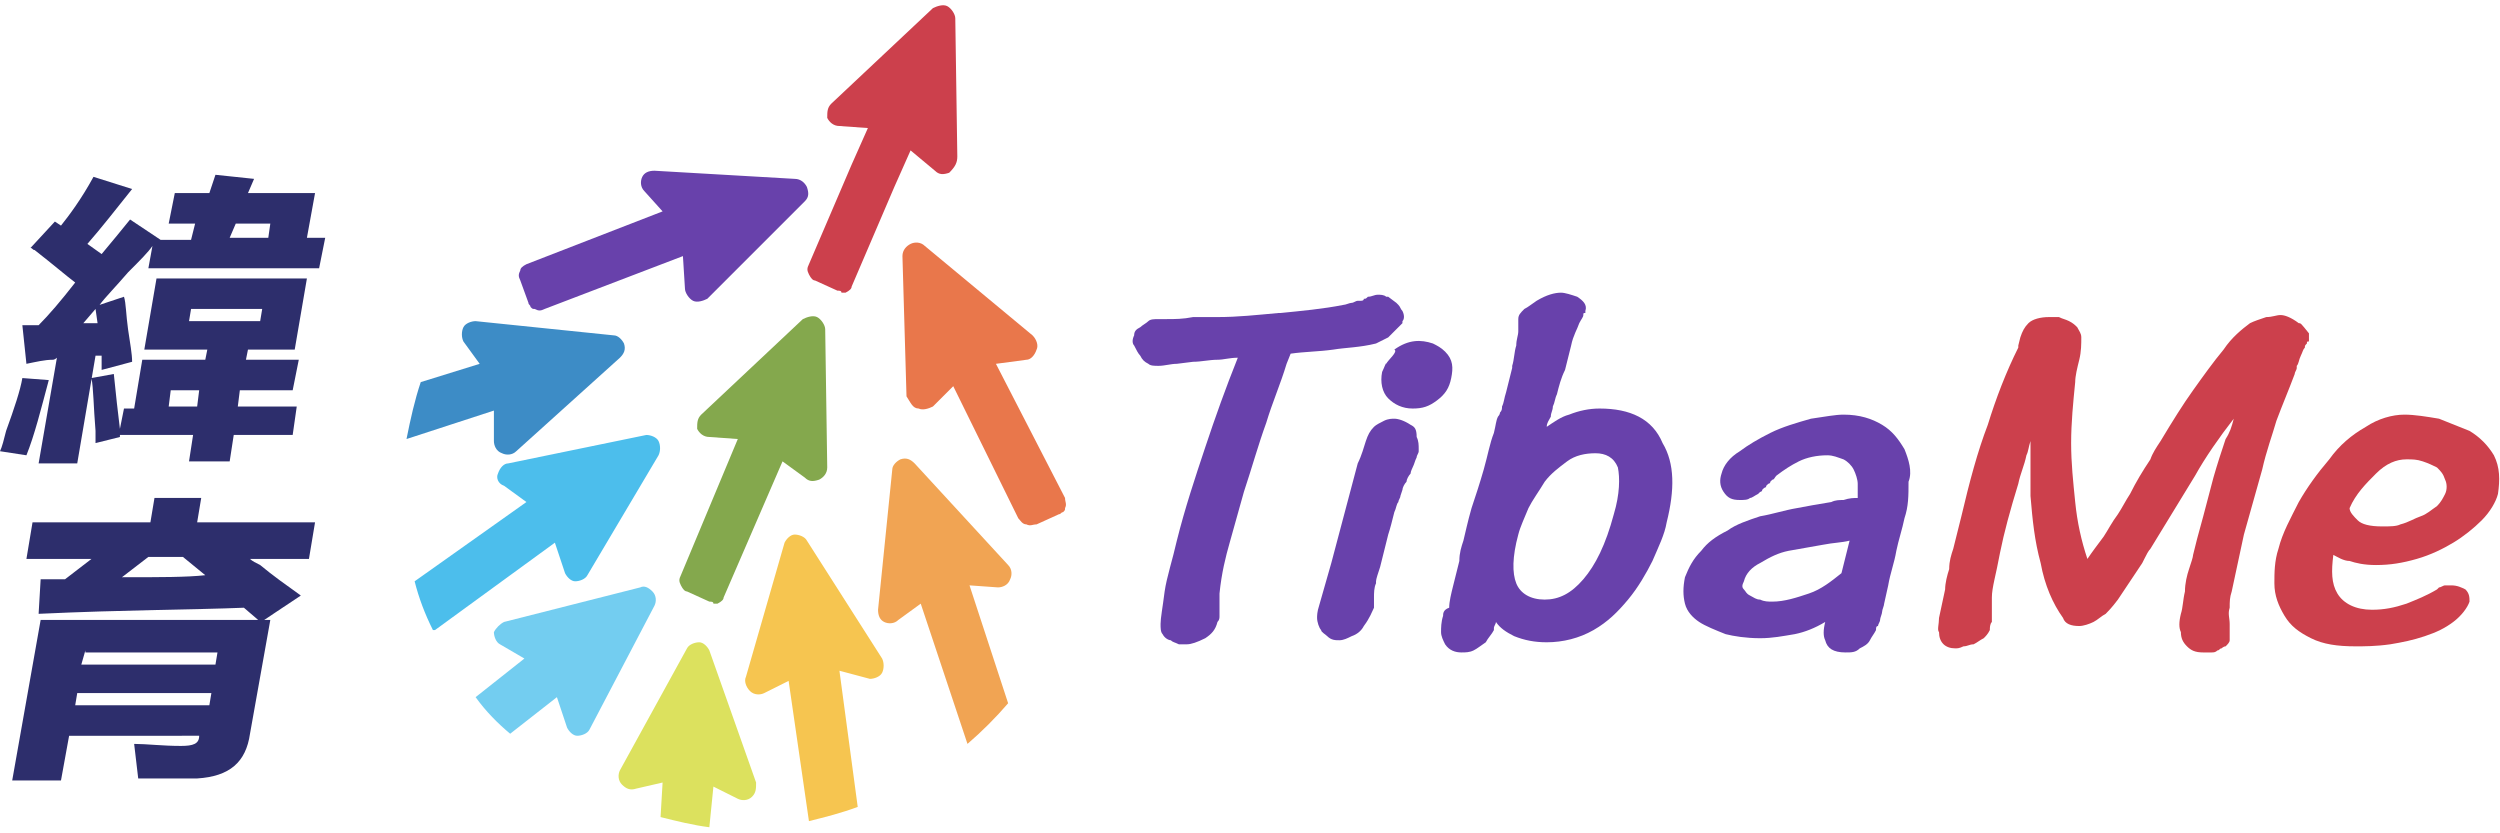 <?xml version="1.0" encoding="utf-8"?>
<!-- Generator: Adobe Illustrator 22.1.0, SVG Export Plug-In . SVG Version: 6.00 Build 0)  -->
<svg version="1.1" id="圖層_1" xmlns="http://www.w3.org/2000/svg" xmlns:xlink="http://www.w3.org/1999/xlink" x="0px" y="0px"
	 viewBox="0 0 123 41" style="enable-background:new 0 0 123 41;" xml:space="preserve">
<style type="text/css">
	.st0{fill:#CC404C;}
	.st1{fill:#4CBEEC;}
	.st2{fill:#73CDF0;}
	.st3{fill:#DCE15E;}
	.st4{fill:#F6C550;}
	.st5{fill:#F1A453;}
	.st6{fill:#E9774B;}
	.st7{fill:#84A84D;}
	.st8{fill:#6841AB;}
	.st9{fill:#3D8CC6;}
	.st10{fill:#2D2E6C;}
</style>
<g>
	<g>
		<g>
			<path class="st0" d="M47,0.9c0-0.2-0.2-0.5-0.4-0.6c-0.2-0.1-0.5,0-0.7,0.1l-5,4.7c-0.2,0.2-0.2,0.4-0.2,0.7
				C40.8,6,41,6.2,41.3,6.2l1.4,0.1l-0.8,1.8L39.8,13c-0.1,0.2-0.1,0.3,0,0.5c0.1,0.2,0.2,0.3,0.3,0.3l1.1,0.5c0.1,0,0.2,0,0.2,0.1
				c0.1,0,0.2,0,0.2,0c0.2-0.1,0.3-0.2,0.3-0.3l2.1-4.9l0.8-1.8l1.2,1c0.2,0.2,0.4,0.2,0.7,0.1C47,8.2,47.1,8,47.1,7.7L47,0.9z"/>
			<path class="st1" d="M27.3,26.7l0.5,1.5c0.1,0.2,0.3,0.4,0.5,0.4c0.2,0,0.5-0.1,0.6-0.3l3.5-5.9c0.1-0.2,0.1-0.5,0-0.7
				c-0.1-0.2-0.4-0.3-0.6-0.3L25,22.8c-0.2,0-0.4,0.2-0.5,0.5c-0.1,0.2,0,0.5,0.3,0.6l1.1,0.8l-5.5,3.9c0.2,0.8,0.5,1.6,0.9,2.4
				c0,0,0.1,0,0.1,0L27.3,26.7z"/>
			<path class="st2" d="M27.9,35.8c0.1,0.2,0.3,0.4,0.5,0.4c0.2,0,0.5-0.1,0.6-0.3l3.2-6.1c0.1-0.2,0.1-0.5-0.1-0.7
				c-0.2-0.2-0.4-0.3-0.6-0.2l-6.7,1.7c-0.2,0.1-0.4,0.3-0.5,0.5c0,0.2,0.1,0.5,0.3,0.6l1.2,0.7l-2.4,1.9c0.5,0.7,1.1,1.3,1.7,1.8
				l2.3-1.8L27.9,35.8z"/>
			<path class="st3" d="M36.3,39.3c0.2,0.1,0.5,0.1,0.7-0.1c0.2-0.2,0.2-0.4,0.2-0.7L34.9,32c-0.1-0.2-0.3-0.4-0.5-0.4
				c-0.2,0-0.5,0.1-0.6,0.3l-3.3,6c-0.1,0.2-0.1,0.5,0.1,0.7c0.2,0.2,0.4,0.3,0.7,0.2l1.3-0.3l-0.1,1.7c0.8,0.2,1.6,0.4,2.4,0.5
				l0.2-2L36.3,39.3z"/>
			<path class="st4" d="M42.8,33.4c0.2,0,0.5-0.1,0.6-0.3c0.1-0.2,0.1-0.5,0-0.7l-3.7-5.8c-0.1-0.2-0.4-0.3-0.6-0.3
				c-0.2,0-0.4,0.2-0.5,0.4l-1.9,6.6c-0.1,0.2,0,0.5,0.2,0.7c0.2,0.2,0.5,0.2,0.7,0.1l1.2-0.6l1,6.9c0.8-0.2,1.6-0.4,2.4-0.7
				l-0.9-6.7L42.8,33.4z"/>
			<path class="st5" d="M49.1,28.9c0.2,0,0.5-0.1,0.6-0.4c0.1-0.2,0.1-0.5-0.1-0.7L45,22.8c-0.2-0.2-0.4-0.3-0.7-0.2
				c-0.2,0.1-0.4,0.3-0.4,0.5L43.2,30c0,0.3,0.1,0.5,0.3,0.6c0.2,0.1,0.5,0.1,0.7-0.1l1.1-0.8l2.3,6.9c0,0,0,0,0,0
				c0.7-0.6,1.4-1.3,2-2l-1.9-5.8L49.1,28.9z"/>
			<path class="st6" d="M45.2,20.1c0.2,0.1,0.5,0,0.7-0.1l1-1l3.2,6.5c0.1,0.1,0.2,0.3,0.4,0.3c0.2,0.1,0.3,0,0.5,0l1.1-0.5
				c0.1,0,0.1-0.1,0.2-0.1c0.1-0.1,0.1-0.1,0.1-0.2c0.1-0.2,0-0.3,0-0.5L49,17.9l1.5-0.2c0.2,0,0.4-0.2,0.5-0.5
				c0.1-0.2,0-0.5-0.2-0.7l-5.3-4.4c-0.2-0.2-0.5-0.2-0.7-0.1c-0.2,0.1-0.4,0.3-0.4,0.6l0.2,6.9C44.8,19.8,44.9,20.1,45.2,20.1"/>
			<path class="st7" d="M39.6,23.5c0.2,0.2,0.4,0.2,0.7,0.1c0.2-0.1,0.4-0.3,0.4-0.6l-0.1-6.8c0-0.2-0.2-0.5-0.4-0.6
				c-0.2-0.1-0.5,0-0.7,0.1l-5,4.7c-0.2,0.2-0.2,0.4-0.2,0.7c0.1,0.2,0.3,0.4,0.6,0.4l1.4,0.1l-2.8,6.7c-0.1,0.2-0.1,0.3,0,0.5
				c0.1,0.2,0.2,0.3,0.3,0.3l1.1,0.5c0.1,0,0.2,0,0.2,0.1c0.1,0,0.2,0,0.2,0c0.2-0.1,0.3-0.2,0.3-0.3l2.9-6.7L39.6,23.5z"/>
			<path class="st8" d="M33.7,14.2c0,0.2,0.2,0.5,0.4,0.6c0.2,0.1,0.5,0,0.7-0.1l4.8-4.8c0.2-0.2,0.2-0.4,0.1-0.7
				c-0.1-0.2-0.3-0.4-0.6-0.4l-6.9-0.4c-0.3,0-0.5,0.1-0.6,0.3c-0.1,0.2-0.1,0.5,0.1,0.7l0.9,1L25.9,13c-0.2,0.1-0.3,0.2-0.3,0.3
				c-0.1,0.2-0.1,0.3,0,0.5l0.4,1.1c0,0.1,0.1,0.1,0.1,0.2c0.1,0.1,0.1,0.1,0.2,0.1c0.2,0.1,0.3,0.1,0.5,0l6.8-2.6L33.7,14.2z"/>
			<path class="st9" d="M24.3,21.7c0,0.2,0.1,0.5,0.4,0.6c0.2,0.1,0.5,0.1,0.7-0.1l5.1-4.6c0.2-0.2,0.3-0.4,0.2-0.7
				c-0.1-0.2-0.3-0.4-0.5-0.4l-6.8-0.7c-0.2,0-0.5,0.1-0.6,0.3c-0.1,0.2-0.1,0.5,0,0.7l0.8,1.1l-2.9,0.9c-0.3,0.9-0.5,1.8-0.7,2.8
				l4.3-1.4L24.3,21.7z"/>
		</g>
		<g>
			<path class="st8" d="M69.4,20.9c-0.3-0.2-0.6-0.3-0.8-0.3c-0.1,0-0.3,0-0.5,0.1c-0.2,0.1-0.4,0.2-0.5,0.3
				c-0.2,0.2-0.3,0.4-0.4,0.7c-0.1,0.3-0.2,0.7-0.4,1.1l-1.3,4.9l-0.6,2.1c-0.1,0.3-0.1,0.5-0.1,0.6c0,0.2,0.1,0.5,0.2,0.6
				c0,0.1,0.2,0.2,0.3,0.3c0.2,0.2,0.4,0.2,0.6,0.2c0.2,0,0.4-0.1,0.6-0.2c0.3-0.1,0.5-0.3,0.6-0.5c0.3-0.4,0.4-0.7,0.5-0.9l0-0.1
				l0,0c0,0,0,0,0,0c0,0,0,0,0-0.1c0,0,0,0,0,0l0,0l0,0c0,0,0-0.1,0-0.1c0,0,0-0.1,0-0.1c0,0,0,0,0-0.1l0,0l0,0c0-0.2,0-0.5,0.1-0.7
				c0,0,0-0.1,0-0.1c0-0.1,0.1-0.4,0.2-0.7l0.4-1.6c0.1-0.3,0.2-0.7,0.3-1.1c0.1-0.2,0.1-0.4,0.2-0.5c0-0.1,0.1-0.2,0.1-0.3l0.1-0.3
				c0-0.1,0.1-0.3,0.2-0.4c0-0.1,0.1-0.3,0.2-0.4c0-0.1,0.1-0.3,0.1-0.3c0.1-0.2,0.1-0.3,0.2-0.5c0-0.1,0.1-0.2,0.1-0.3
				c0,0,0-0.1,0-0.1c0-0.2,0-0.4-0.1-0.6C69.7,21.1,69.6,21,69.4,20.9"/>
			<path class="st8" d="M78.7,20.1c-0.5,0-1,0.1-1.5,0.3c-0.4,0.1-0.8,0.4-1.1,0.6c0-0.2,0.1-0.3,0.2-0.5c0-0.2,0.1-0.3,0.1-0.5
				c0.1-0.2,0.1-0.4,0.2-0.6c0.1-0.4,0.2-0.8,0.4-1.2l0.3-1.2c0.1-0.5,0.3-0.8,0.4-1.1c0.1-0.2,0.2-0.3,0.2-0.4c0-0.1,0-0.1,0.1-0.1
				c0,0,0-0.1,0-0.1c0.1-0.3-0.1-0.5-0.4-0.7c-0.3-0.1-0.6-0.2-0.8-0.2c-0.3,0-0.7,0.1-1.2,0.4c-0.3,0.2-0.4,0.3-0.6,0.4
				c-0.2,0.2-0.3,0.3-0.3,0.5c0,0.2,0,0.4,0,0.6c0,0.2-0.1,0.4-0.1,0.7c-0.1,0.3-0.1,0.7-0.2,1l0,0.1c-0.1,0.4-0.2,0.8-0.3,1.2
				c-0.1,0.3-0.1,0.5-0.2,0.7c0,0.1,0,0.2-0.1,0.3c0,0,0,0.1-0.1,0.2c-0.1,0.2-0.1,0.4-0.2,0.8c-0.2,0.5-0.3,1.1-0.5,1.8l0,0
				c-0.2,0.7-0.4,1.3-0.6,1.9c-0.2,0.7-0.3,1.2-0.4,1.6c-0.1,0.3-0.2,0.6-0.2,1c-0.1,0.4-0.2,0.8-0.3,1.2c-0.1,0.4-0.2,0.8-0.2,1.1
				C71,30,71,30.2,71,30.3c-0.1,0.3-0.1,0.6-0.1,0.8c0,0.2,0.1,0.4,0.2,0.6c0.2,0.3,0.5,0.4,0.8,0.4c0.2,0,0.4,0,0.6-0.1
				c0.2-0.1,0.3-0.2,0.6-0.4c0.1-0.2,0.3-0.4,0.4-0.6l0-0.1c0-0.1,0.1-0.2,0.1-0.3c0.2,0.3,0.5,0.5,0.9,0.7c0.5,0.2,1,0.3,1.6,0.3
				c0.8,0,1.6-0.2,2.3-0.6c0.7-0.4,1.2-0.9,1.7-1.5c0.5-0.6,0.9-1.3,1.2-1.9c0.3-0.7,0.6-1.3,0.7-1.9c0.4-1.6,0.4-2.9-0.2-3.9
				C81.3,20.6,80.2,20.1,78.7,20.1 M79.4,25.3c-0.4,1.5-0.9,2.5-1.5,3.2c-0.6,0.7-1.2,1-1.9,1c-0.7,0-1.2-0.3-1.4-0.8
				c-0.2-0.5-0.2-1.3,0.1-2.4c0.1-0.4,0.3-0.8,0.5-1.3c0.2-0.4,0.5-0.8,0.8-1.3c0.3-0.4,0.7-0.7,1.1-1c0.4-0.3,0.9-0.4,1.4-0.4
				c0.5,0,0.9,0.2,1.1,0.7C79.7,23.5,79.7,24.3,79.4,25.3"/>
			<path class="st8" d="M93.7,22.1c-0.3-0.5-0.6-0.9-1.1-1.2c-0.5-0.3-1.1-0.5-1.9-0.5c-0.4,0-0.9,0.1-1.6,0.2
				c-0.7,0.2-1.4,0.4-2,0.7c-0.6,0.3-1.1,0.6-1.5,0.9c-0.5,0.3-0.8,0.7-0.9,1.1c-0.1,0.3-0.1,0.6,0.1,0.9c0.2,0.3,0.4,0.4,0.8,0.4
				c0.2,0,0.4,0,0.5-0.1c0.1,0,0.2-0.1,0.4-0.2l0.1-0.1c0,0,0.1,0,0.1-0.1c0,0,0.1-0.1,0.1-0.1c0,0,0.1,0,0.1-0.1
				c0,0,0.1-0.1,0.1-0.1c0,0,0.1,0,0.1-0.1c0,0,0.1-0.1,0.1-0.1c0.1,0,0.1-0.1,0.2-0.2c0.4-0.3,0.7-0.5,1.1-0.7
				c0.4-0.2,0.9-0.3,1.4-0.3c0.3,0,0.5,0.1,0.8,0.2c0.2,0.1,0.4,0.3,0.5,0.5c0.1,0.2,0.2,0.5,0.2,0.7c0,0.2,0,0.5,0,0.7
				c-0.2,0-0.4,0-0.7,0.1c-0.2,0-0.4,0-0.6,0.1c-0.6,0.1-1.2,0.2-1.7,0.3c-0.6,0.1-1.2,0.3-1.8,0.4c-0.6,0.2-1.2,0.4-1.6,0.7
				c-0.6,0.3-1,0.6-1.3,1c-0.4,0.4-0.6,0.8-0.8,1.3c-0.1,0.5-0.1,0.9,0,1.3c0.1,0.4,0.4,0.7,0.7,0.9c0.3,0.2,0.8,0.4,1.3,0.6
				c0.4,0.1,1,0.2,1.7,0.2c0.6,0,1.1-0.1,1.7-0.2c0.5-0.1,1-0.3,1.5-0.6c-0.1,0.4-0.1,0.7,0,0.9c0.1,0.4,0.4,0.6,1,0.6
				c0.3,0,0.5,0,0.7-0.2c0.2-0.1,0.4-0.2,0.5-0.4c0.1-0.2,0.2-0.3,0.3-0.5c0-0.1,0-0.2,0.1-0.2c0-0.1,0.1-0.2,0.1-0.3
				c0-0.1,0.1-0.3,0.1-0.4c0-0.1,0.1-0.3,0.1-0.4l0.2-0.9c0.1-0.6,0.3-1.1,0.4-1.7c0.1-0.5,0.3-1.1,0.4-1.6c0.2-0.6,0.2-1.1,0.2-1.8
				C94.1,23.2,93.9,22.6,93.7,22.1 M91,26.6l-0.4,1.6c-0.5,0.4-1,0.8-1.6,1c-0.6,0.2-1.2,0.4-1.8,0.4c-0.2,0-0.4,0-0.6-0.1
				c-0.2,0-0.3-0.1-0.5-0.2c-0.2-0.1-0.2-0.2-0.3-0.3c-0.1-0.1-0.1-0.2,0-0.4c0.1-0.4,0.4-0.7,0.8-0.9c0.5-0.3,0.9-0.5,1.4-0.6
				c0.6-0.1,1.1-0.2,1.7-0.3C90.2,26.7,90.6,26.7,91,26.6"/>
			<path class="st0" d="M122.7,22.4c-0.3-0.5-0.7-0.9-1.2-1.2c-0.5-0.2-1-0.4-1.5-0.6c-0.6-0.1-1.2-0.2-1.7-0.2
				c-0.6,0-1.3,0.2-1.9,0.6c-0.7,0.4-1.3,0.9-1.8,1.6c-0.6,0.7-1.1,1.4-1.5,2.1c-0.4,0.8-0.8,1.5-1,2.3c-0.2,0.6-0.2,1.2-0.2,1.7
				c0,0.6,0.2,1.1,0.5,1.6c0.3,0.5,0.7,0.8,1.3,1.1c0.6,0.3,1.3,0.4,2.2,0.4c0.4,0,1,0,1.7-0.1c0.6-0.1,1.1-0.2,1.7-0.4
				c0.6-0.2,1-0.4,1.4-0.7c0.4-0.3,0.7-0.7,0.8-1c0-0.2,0-0.4-0.2-0.6c-0.2-0.1-0.4-0.2-0.7-0.2c0,0-0.1,0-0.2,0l-0.1,0
				c-0.1,0-0.2,0.1-0.3,0.1l-0.1,0.1c-0.5,0.3-1,0.5-1.5,0.7c-0.6,0.2-1.1,0.3-1.7,0.3c-0.8,0-1.4-0.3-1.7-0.8
				c-0.3-0.5-0.3-1.1-0.2-1.9c0.2,0.1,0.5,0.3,0.8,0.3c0.3,0.1,0.7,0.2,1.3,0.2c0.7,0,1.3-0.1,2-0.3c0.7-0.2,1.3-0.5,1.8-0.8
				c0.5-0.3,1-0.7,1.4-1.1c0.4-0.4,0.7-0.9,0.8-1.3C123,23.6,123,23,122.7,22.4 M117.2,25.9c-0.6,0-1-0.1-1.2-0.3
				c-0.2-0.2-0.4-0.4-0.4-0.6c0.3-0.7,0.8-1.2,1.3-1.7c0.5-0.5,1-0.7,1.5-0.7c0.3,0,0.5,0,0.8,0.1c0.3,0.1,0.5,0.2,0.7,0.3
				c0.2,0.2,0.3,0.3,0.4,0.6c0.1,0.2,0.1,0.5,0,0.7c-0.1,0.2-0.2,0.4-0.4,0.6c-0.3,0.2-0.5,0.4-0.8,0.5c-0.3,0.1-0.6,0.3-1,0.4
				C117.9,25.9,117.6,25.9,117.2,25.9"/>
			<path class="st0" d="M113.1,15.9c-0.4-0.3-0.7-0.4-0.9-0.4c-0.2,0-0.4,0.1-0.7,0.1c-0.3,0.1-0.6,0.2-0.8,0.3
				c-0.4,0.3-0.9,0.7-1.3,1.3c-0.5,0.6-1,1.3-1.5,2c-0.5,0.7-1,1.5-1.6,2.5c-0.2,0.3-0.4,0.6-0.5,0.9c-0.4,0.6-0.7,1.1-1,1.7
				c-0.2,0.3-0.4,0.7-0.6,1c-0.3,0.4-0.5,0.8-0.7,1.1c-0.3,0.4-0.6,0.8-0.8,1.1c-0.3-0.9-0.5-1.8-0.6-2.8c-0.1-1-0.2-1.9-0.2-2.9
				c0-1,0.1-2,0.2-3c0-0.3,0.1-0.7,0.2-1.1c0.1-0.4,0.1-0.8,0.1-1.1c0-0.2-0.1-0.3-0.2-0.5c-0.1-0.1-0.2-0.2-0.4-0.3
				c-0.2-0.1-0.3-0.1-0.5-0.2l0,0c-0.2,0-0.3,0-0.5,0c-0.4,0-0.8,0.1-1,0.3c-0.2,0.2-0.3,0.4-0.4,0.7l-0.1,0.4l0,0l0,0.1
				c-0.6,1.2-1.1,2.5-1.5,3.8c-0.5,1.3-0.9,2.8-1.3,4.5l-0.4,1.6c-0.1,0.3-0.2,0.6-0.2,1c-0.1,0.3-0.2,0.7-0.2,1
				c-0.1,0.5-0.2,0.9-0.3,1.4c0,0.3-0.1,0.6,0,0.7c0,0.5,0.3,0.8,0.8,0.8c0.1,0,0.2,0,0.4-0.1c0.2,0,0.3-0.1,0.5-0.1
				c0.2-0.1,0.3-0.2,0.5-0.3c0.1-0.1,0.2-0.2,0.3-0.4c0-0.1,0-0.3,0.1-0.4l0-0.1c0-0.1,0-0.2,0-0.4c0-0.2,0-0.5,0-0.7
				c0-0.5,0.2-1.1,0.4-2.2c0.2-1,0.5-2.1,0.9-3.4c0.1-0.5,0.3-0.9,0.4-1.4c0.1-0.2,0.1-0.4,0.2-0.7c0,0.3,0,0.6,0,0.9
				c0,0.5,0,1.1,0,1.8c0.1,1.2,0.2,2.2,0.5,3.3c0.2,1.1,0.6,2,1.1,2.7c0.1,0.3,0.4,0.4,0.8,0.4c0.2,0,0.5-0.1,0.7-0.2
				c0.2-0.1,0.4-0.3,0.6-0.4c0.1-0.1,0.3-0.3,0.6-0.7l0,0c0.2-0.3,0.4-0.6,0.6-0.9l0.6-0.9l0.1-0.2c0.1-0.2,0.2-0.4,0.3-0.5l2.2-3.6
				c0.5-0.9,1.2-1.9,1.9-2.8c-0.1,0.4-0.2,0.7-0.4,1c-0.2,0.6-0.4,1.2-0.6,1.9l-0.5,1.9c-0.1,0.4-0.2,0.7-0.3,1.1l-0.2,0.8
				c0,0.1-0.1,0.4-0.2,0.7c-0.1,0.3-0.2,0.7-0.2,1.1c-0.1,0.4-0.1,0.8-0.2,1.1c-0.1,0.4-0.1,0.7,0,0.9c0,0.3,0.1,0.5,0.3,0.7
				c0.2,0.2,0.4,0.3,0.8,0.3c0.1,0,0.2,0,0.2,0l0.2,0c0.1,0,0.2,0,0.3-0.1c0.1,0,0.1-0.1,0.2-0.1c0,0,0.1-0.1,0.2-0.1
				c0.1-0.1,0.2-0.2,0.2-0.3c0-0.1,0-0.3,0-0.5c0,0,0-0.1,0-0.1l0-0.1l0,0c0,0,0-0.1,0-0.1l0,0l0,0c0-0.3-0.1-0.5,0-0.8
				c0-0.3,0-0.5,0.1-0.8c0.1-0.5,0.2-0.9,0.3-1.4c0.1-0.5,0.2-0.9,0.3-1.4l0.9-3.2c0.2-0.9,0.5-1.7,0.7-2.4c0.3-0.8,0.6-1.5,0.9-2.3
				c0-0.1,0.1-0.2,0.1-0.3l0-0.1c0.1-0.1,0.1-0.3,0.2-0.5c0.1-0.2,0.1-0.3,0.2-0.4l0,0c0-0.1,0-0.1,0.1-0.2c0-0.1,0-0.1,0.1-0.1
				c0-0.2,0-0.3,0-0.4C113.2,15.9,113.2,15.9,113.1,15.9"/>
			<path class="st8" d="M67.7,16.9c-0.8,0.2-1.5,0.2-2.1,0.3c-0.7,0.1-1.4,0.1-2.1,0.2l-0.2,0.5c-0.3,1-0.7,1.9-1,2.9
				c-0.4,1.1-0.7,2.2-1.1,3.4l-0.7,2.5c-0.2,0.7-0.4,1.5-0.5,2.5c0,0.1,0,0.2,0,0.3l0,0l0,0c0,0.1,0,0.2,0,0.3c0,0.2,0,0.3,0,0.4
				l0,0.1c0,0.1,0,0.2-0.1,0.3c-0.1,0.4-0.3,0.6-0.6,0.8c-0.4,0.2-0.7,0.3-0.9,0.3c-0.1,0-0.3,0-0.4,0c-0.2-0.1-0.3-0.1-0.4-0.2
				c-0.1,0-0.3-0.1-0.4-0.3c-0.1-0.1-0.1-0.3-0.1-0.5c0-0.3,0.1-0.8,0.2-1.6c0.1-0.7,0.4-1.6,0.6-2.5c0.4-1.6,0.9-3.1,1.4-4.6
				c0.5-1.5,1-2.9,1.6-4.4c-0.4,0-0.7,0.1-1,0.1c-0.4,0-0.8,0.1-1.2,0.1l-0.8,0.1c-0.3,0-0.6,0.1-0.9,0.1c-0.2,0-0.4,0-0.5-0.1
				c-0.2-0.1-0.3-0.2-0.4-0.4c-0.1-0.1-0.2-0.3-0.3-0.5c-0.1-0.1-0.1-0.3,0-0.5c0-0.2,0.1-0.3,0.3-0.4c0.1-0.1,0.3-0.2,0.4-0.3
				c0.1-0.1,0.3-0.1,0.5-0.1c0.1,0,0.1,0,0.2,0l0.2,0c0.4,0,0.8,0,1.3-0.1c0.4,0,0.8,0,1.2,0c1,0,1.9-0.1,3-0.2l0.1,0
				c1-0.1,2.1-0.2,3.1-0.4c0.1,0,0.3-0.1,0.4-0.1c0.1,0,0.2-0.1,0.3-0.1l0.1,0c0.1,0,0.2,0,0.2-0.1c0.1,0,0.1,0,0.2-0.1
				c0.2,0,0.3-0.1,0.5-0.1c0.1,0,0.3,0,0.4,0.1l0.1,0l0.4,0.3c0,0,0.1,0.1,0.1,0.1c0.1,0.1,0.1,0.2,0.2,0.3c0.1,0.2,0.1,0.4,0,0.5
				c0,0,0,0.1,0,0.1l-0.7,0.7"/>
			<path class="st8" d="M68.2,17.9c0-0.1-0.1,0.2-0.2,0.4c-0.1,0.5,0,1,0.3,1.3c0.3,0.3,0.7,0.5,1.2,0.5c0.5,0,0.8-0.1,1.2-0.4
				c0.4-0.3,0.6-0.6,0.7-1.1c0.1-0.5,0.1-0.9-0.3-1.3c-0.2-0.2-0.4-0.3-0.6-0.4c-0.6-0.2-1.2-0.2-1.9,0.3
				C68.8,17.3,68.3,17.7,68.2,17.9z"/>
		</g>
	</g>
	<g>
		<path class="st10" d="M2.4,18.7c-0.4,1.5-0.7,2.7-1.1,3.7l-1.3-0.2c0.1-0.2,0.2-0.6,0.3-1c0.4-1.1,0.7-2,0.8-2.6L2.4,18.7z
			 M8.3,11l0.3-1.5h1.7l0.3-0.9l1.9,0.2l-0.3,0.7h3.3l-0.4,2.2h0.9l-0.3,1.5H7.3l0.2-1.1c-0.2,0.3-0.6,0.7-1.2,1.3
			c-0.6,0.7-1.1,1.2-1.4,1.6l1.2-0.4c0.1,0.3,0.1,0.9,0.2,1.6c0.1,0.7,0.2,1.2,0.2,1.6l-1.5,0.4L5,17.5c-0.1,0-0.2,0-0.3,0l-0.9,5.3
			H1.9l0.9-5.2c0,0-0.1,0.1-0.2,0.1c-0.4,0-0.8,0.1-1.3,0.2L1.1,16h0.8c0.5-0.5,1.1-1.2,1.8-2.1c-0.4-0.3-1.1-0.9-2-1.6
			c-0.1,0-0.1-0.1-0.2-0.1l1.2-1.3l0.3,0.2c0.4-0.5,1-1.3,1.6-2.4l1.9,0.6c-0.8,1-1.5,1.9-2.2,2.7L5,12.5c0.5-0.6,1-1.2,1.4-1.7
			l1.5,1h1.5L9.6,11H8.3z M4.8,15.9l-0.1-0.7l-0.6,0.7H4.8z M7.7,13.7h7.4l-0.6,3.5h-2.3l-0.1,0.5h2.6l-0.3,1.5h-2.6L11.7,20h2.9
			l-0.2,1.4h-2.9l-0.2,1.3h-2l0.2-1.3H5.9l0,0.1l-1.2,0.3c0-0.2,0-0.4,0-0.6c-0.1-1.2-0.1-2.1-0.2-2.6l1.1-0.2
			c0.1,1,0.2,1.9,0.3,2.7l0.2-1h0.5L7,17.7h3.1l0.1-0.5H7.1L7.7,13.7z M8.4,19.2L8.3,20h1.4l0.1-0.8H8.4z M9.4,15.2l-0.1,0.6h3.5
			l0.1-0.6H9.4z M13.3,11h-1.7l-0.3,0.7h1.9L13.3,11z"/>
		<path class="st10" d="M3,38.4H0.6L2,30.5h10.7L12,29.9C9.6,30,6.2,30,1.9,30.2l0.1-1.7h1.2c0.4-0.3,0.9-0.7,1.3-1H1.3l0.3-1.8h5.8
			l0.2-1.2h2.3l-0.2,1.2h5.8l-0.3,1.8h-2.9c0.1,0.1,0.3,0.2,0.5,0.3c0.6,0.5,1.3,1,2,1.5L13,30.5h0.3l-1,5.6c-0.2,1.4-1,2.1-2.6,2.2
			c-0.8,0-1.7,0-2.9,0l-0.2-1.7c0.6,0,1.4,0.1,2.3,0.1c0.6,0,0.9-0.1,0.9-0.5H3.4L3,38.4z M3.8,34.1l-0.1,0.6h6.6l0.1-0.6H3.8z
			 M4.2,32L4,32.7h6.6l0.1-0.6H4.2z M6,28.4c1.9,0,3.2,0,4.1-0.1L9,27.4H7.3L6,28.4z"/>
	</g>
</g>
</svg>

